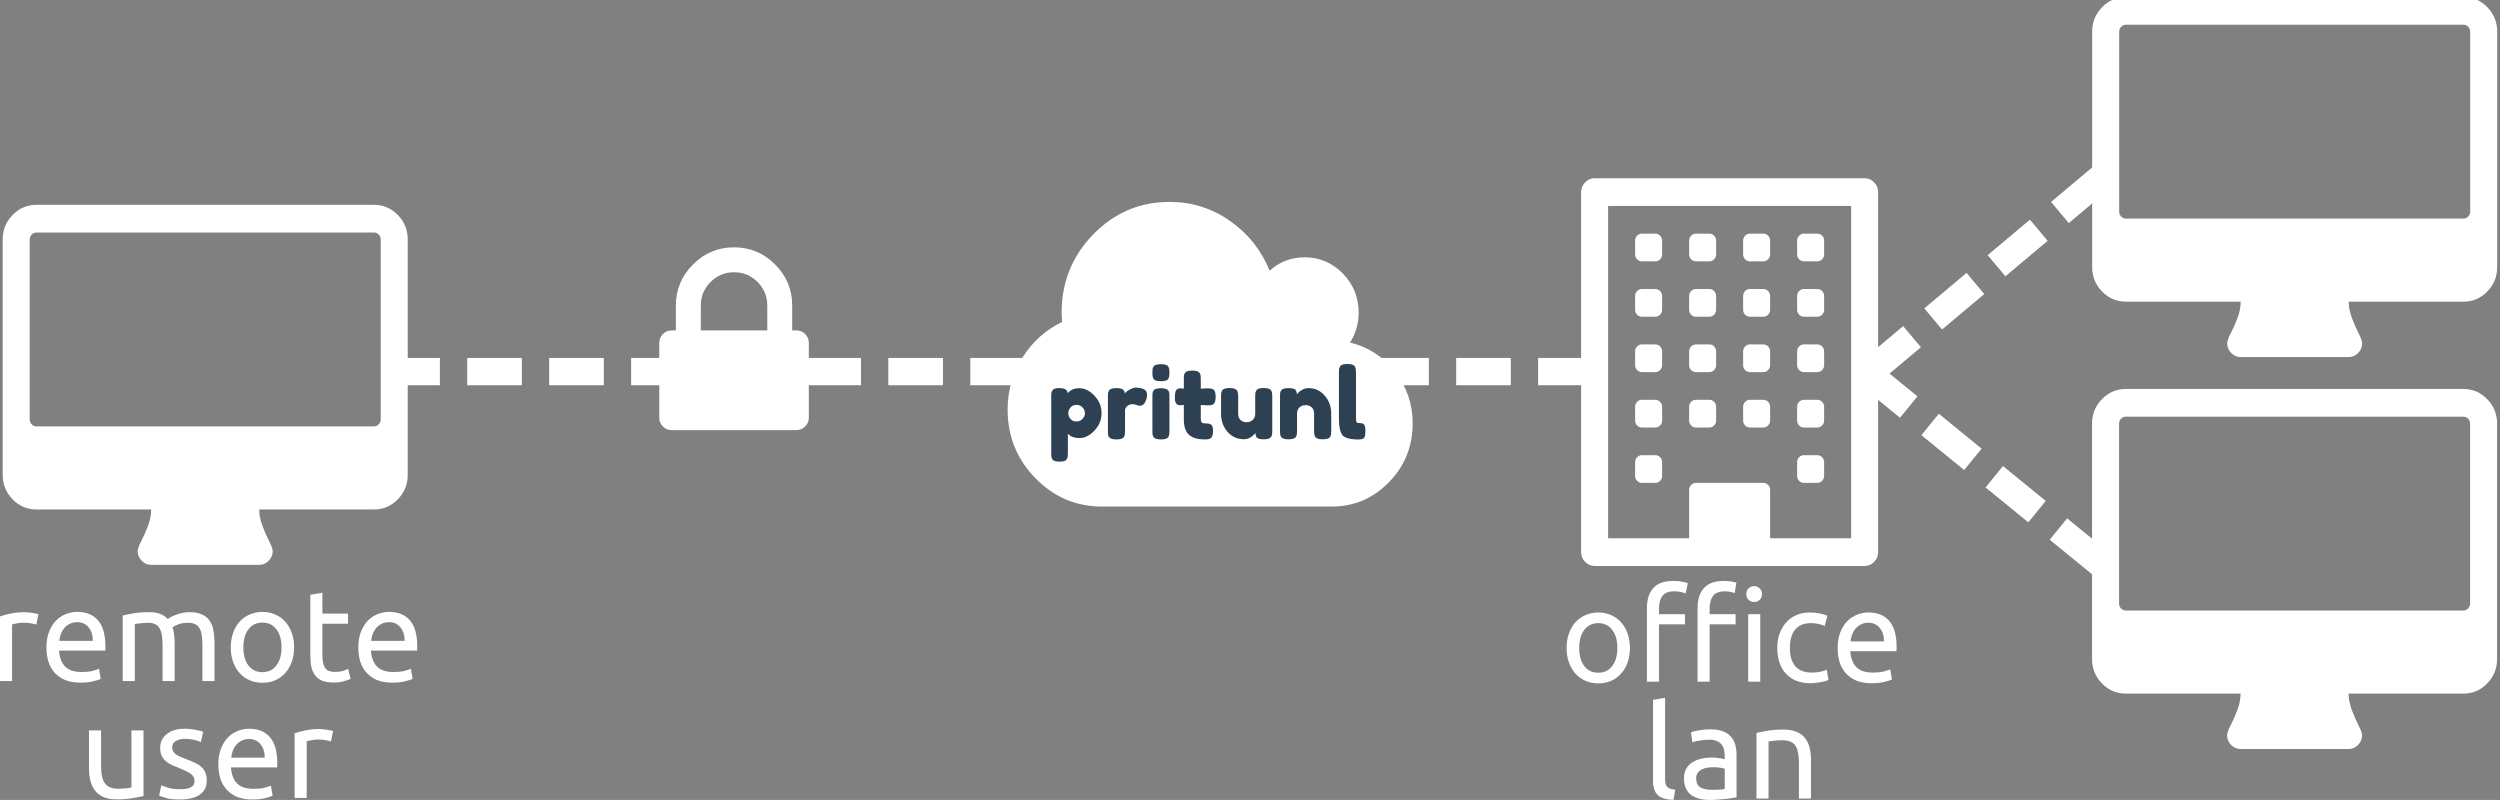 <?xml version="1.0" encoding="UTF-8" standalone="no"?>
<!-- Created with Inkscape (http://www.inkscape.org/) -->

<svg
   xmlns:dc="http://purl.org/dc/elements/1.1/"
   xmlns:cc="http://creativecommons.org/ns#"
   xmlns:rdf="http://www.w3.org/1999/02/22-rdf-syntax-ns#"
   xmlns:svg="http://www.w3.org/2000/svg"
   xmlns="http://www.w3.org/2000/svg"
   xmlns:sodipodi="http://sodipodi.sourceforge.net/DTD/sodipodi-0.dtd"
   xmlns:inkscape="http://www.inkscape.org/namespaces/inkscape"
   width="462.183"
   height="147.888"
   id="svg5877"
   version="1.1"
   inkscape:version="0.48.4 r9939"
   sodipodi:docname="use_lan.svg">
  <rect width="100%" height="100%" fill="#808080" stroke="none"/>
  <defs
     id="defs5879" />
  <sodipodi:namedview
     id="base"
     pagecolor="#000000"
     bordercolor="#666666"
     borderopacity="1.0"
     inkscape:pageopacity="0.88235294"
     inkscape:pageshadow="2"
     inkscape:zoom="1.979899"
     inkscape:cx="217.11007"
     inkscape:cy="48.301898"
     inkscape:document-units="px"
     inkscape:current-layer="layer1"
     showgrid="false"
     inkscape:snap-center="true"
     inkscape:window-width="1914"
     inkscape:window-height="998"
     inkscape:window-x="0"
     inkscape:window-y="27"
     inkscape:window-maximized="1"
     fit-margin-top="0"
     fit-margin-left="0"
     fit-margin-right="0"
     fit-margin-bottom="0"
     showguides="true"
     inkscape:guide-bbox="true">
    <sodipodi:guide
       orientation="0,1"
       position="50.569,79.086"
       id="guide6700" />
    <sodipodi:guide
       orientation="0,1"
       position="278.358,114.442"
       id="guide6702" />
    <sodipodi:guide
       orientation="0,1"
       position="268.762,42.721"
       id="guide6704" />
  </sodipodi:namedview>
  <g
     inkscape:label="Layer 1"
     inkscape:groupmode="layer"
     id="layer1"
     transform="translate(5740.221,-2909.695)">
    <g
       id="g4540"
       transform="matrix(0.039,0,0,-0.04,-5447.916,3004.088)"
       style="fill:#ffffff;fill-opacity:1">
      <path
         id="path4542"
         d="m 384,224 v -64 q 0,-13 -9.5,-22.5 Q 365,128 352,128 h -64 q -13,0 -22.5,9.5 Q 256,147 256,160 v 64 q 0,13 9.5,22.5 9.5,9.5 22.5,9.5 h 64 q 13,0 22.5,-9.5 Q 384,237 384,224 z m 0,256 v -64 q 0,-13 -9.5,-22.5 Q 365,384 352,384 h -64 q -13,0 -22.5,9.5 Q 256,403 256,416 v 64 q 0,13 9.5,22.5 9.5,9.5 22.5,9.5 h 64 q 13,0 22.5,-9.5 Q 384,493 384,480 z m 256,0 v -64 q 0,-13 -9.5,-22.5 Q 621,384 608,384 h -64 q -13,0 -22.5,9.5 Q 512,403 512,416 v 64 q 0,13 9.5,22.5 9.5,9.5 22.5,9.5 h 64 q 13,0 22.5,-9.5 Q 640,493 640,480 z M 384,736 v -64 q 0,-13 -9.5,-22.5 Q 365,640 352,640 h -64 q -13,0 -22.5,9.5 Q 256,659 256,672 v 64 q 0,13 9.5,22.5 9.5,9.5 22.5,9.5 h 64 q 13,0 22.5,-9.5 Q 384,749 384,736 z m 768,-512 v -64 q 0,-13 -9.5,-22.5 Q 1133,128 1120,128 h -64 q -13,0 -22.5,9.5 -9.5,9.5 -9.5,22.5 v 64 q 0,13 9.5,22.5 9.5,9.5 22.5,9.5 h 64 q 13,0 22.5,-9.5 9.5,-9.5 9.5,-22.5 z M 896,480 v -64 q 0,-13 -9.5,-22.5 Q 877,384 864,384 h -64 q -13,0 -22.5,9.5 Q 768,403 768,416 v 64 q 0,13 9.5,22.5 9.5,9.5 22.5,9.5 h 64 q 13,0 22.5,-9.5 Q 896,493 896,480 z M 640,736 v -64 q 0,-13 -9.5,-22.5 Q 621,640 608,640 h -64 q -13,0 -22.5,9.5 Q 512,659 512,672 v 64 q 0,13 9.5,22.5 9.5,9.5 22.5,9.5 h 64 q 13,0 22.5,-9.5 Q 640,749 640,736 z M 384,992 v -64 q 0,-13 -9.5,-22.5 Q 365,896 352,896 h -64 q -13,0 -22.5,9.5 Q 256,915 256,928 v 64 q 0,13 9.5,22.5 9.5,9.5 22.5,9.5 h 64 q 13,0 22.5,-9.5 9.5,-9.5 9.5,-22.5 z m 768,-512 v -64 q 0,-13 -9.5,-22.5 Q 1133,384 1120,384 h -64 q -13,0 -22.5,9.5 -9.5,9.5 -9.5,22.5 v 64 q 0,13 9.5,22.5 9.5,9.5 22.5,9.5 h 64 q 13,0 22.5,-9.5 9.5,-9.5 9.5,-22.5 z M 896,736 v -64 q 0,-13 -9.5,-22.5 Q 877,640 864,640 h -64 q -13,0 -22.5,9.5 Q 768,659 768,672 v 64 q 0,13 9.5,22.5 9.5,9.5 22.5,9.5 h 64 q 13,0 22.5,-9.5 Q 896,749 896,736 z M 640,992 v -64 q 0,-13 -9.5,-22.5 Q 621,896 608,896 h -64 q -13,0 -22.5,9.5 Q 512,915 512,928 v 64 q 0,13 9.5,22.5 9.5,9.5 22.5,9.5 h 64 q 13,0 22.5,-9.5 9.5,-9.5 9.5,-22.5 z m -256,256 v -64 q 0,-13 -9.5,-22.5 Q 365,1152 352,1152 h -64 q -13,0 -22.5,9.5 -9.5,9.5 -9.5,22.5 v 64 q 0,13 9.5,22.5 9.5,9.5 22.5,9.5 h 64 q 13,0 22.5,-9.5 9.5,-9.5 9.5,-22.5 z m 768,-512 v -64 q 0,-13 -9.5,-22.5 Q 1133,640 1120,640 h -64 q -13,0 -22.5,9.5 -9.5,9.5 -9.5,22.5 v 64 q 0,13 9.5,22.5 9.5,9.5 22.5,9.5 h 64 q 13,0 22.5,-9.5 9.5,-9.5 9.5,-22.5 z M 896,992 v -64 q 0,-13 -9.5,-22.5 Q 877,896 864,896 h -64 q -13,0 -22.5,9.5 Q 768,915 768,928 v 64 q 0,13 9.5,22.5 9.5,9.5 22.5,9.5 h 64 q 13,0 22.5,-9.5 9.5,-9.5 9.5,-22.5 z m -256,256 v -64 q 0,-13 -9.5,-22.5 Q 621,1152 608,1152 h -64 q -13,0 -22.5,9.5 -9.5,9.5 -9.5,22.5 v 64 q 0,13 9.5,22.5 9.5,9.5 22.5,9.5 h 64 q 13,0 22.5,-9.5 9.5,-9.5 9.5,-22.5 z m 512,-256 v -64 q 0,-13 -9.5,-22.5 Q 1133,896 1120,896 h -64 q -13,0 -22.5,9.5 -9.5,9.5 -9.5,22.5 v 64 q 0,13 9.5,22.5 9.5,9.5 22.5,9.5 h 64 q 13,0 22.5,-9.5 9.5,-9.5 9.5,-22.5 z m -256,256 v -64 q 0,-13 -9.5,-22.5 Q 877,1152 864,1152 h -64 q -13,0 -22.5,9.5 -9.5,9.5 -9.5,22.5 v 64 q 0,13 9.5,22.5 9.5,9.5 22.5,9.5 h 64 q 13,0 22.5,-9.5 9.5,-9.5 9.5,-22.5 z m 256,0 v -64 q 0,-13 -9.5,-22.5 -9.5,-9.5 -22.5,-9.5 h -64 q -13,0 -22.5,9.5 -9.5,9.5 -9.5,22.5 v 64 q 0,13 9.5,22.5 9.5,9.5 22.5,9.5 h 64 q 13,0 22.5,-9.5 9.5,-9.5 9.5,-22.5 z M 896,-128 h 384 V 1408 H 128 V -128 H 512 V 96 q 0,13 9.5,22.5 9.5,9.5 22.5,9.5 h 320 q 13,0 22.5,-9.5 Q 896,109 896,96 v -224 z m 512,1600 V -192 q 0,-26 -19,-45 -19,-19 -45,-19 H 64 q -26,0 -45,19 -19,19 -19,45 v 1664 q 0,26 19,45 19,19 45,19 h 1280 q 26,0 45,-19 19,-19 19,-45 z"
         inkscape:connector-curvature="0"
         style="fill:#ffffff;fill-opacity:1" />
    </g>
    <path
       style="fill:none;stroke:#ffffff;stroke-width:5.05;stroke-linecap:butt;stroke-linejoin:miter;stroke-miterlimit:4;stroke-opacity:1;stroke-dasharray:10.101, 5.05;stroke-dashoffset:0"
       d="m -5591.145,2978.392 45.014,0"
       id="path5757"
       inkscape:connector-curvature="0" />
    <path
       style="fill:none;stroke:#ffffff;stroke-width:5.05;stroke-linecap:butt;stroke-linejoin:miter;stroke-miterlimit:4;stroke-opacity:1;stroke-dasharray:10.101, 5.05;stroke-dashoffset:0"
       d="m -5445.762,2978.392 -44.879,0"
       id="path5753"
       inkscape:connector-curvature="0" />
    <g
       id="g4633"
       transform="matrix(0.039,0,0,-0.04,-5553.939,3003.345)">
      <path
         id="path4635"
         d="M 1920,384 Q 1920,225 1807.5,112.5 1695,0 1536,0 H 448 Q 263,0 131.5,131.5 0,263 0,448 0,580 71,689.5 142,799 258,853 q -2,28 -2,43 0,212 150,362 150,150 362,150 158,0 286.5,-88 128.5,-88 187.5,-230 70,62 166,62 106,0 181,-75 75,-75 75,-181 0,-75 -41,-138 129,-30 213,-134.5 84,-104.5 84,-239.5 z"
         inkscape:connector-curvature="0"
         style="fill:#ffffff" />
    </g>
    <path
       style="fill:none;stroke:#ffffff;stroke-width:5.05;stroke-linecap:butt;stroke-linejoin:miter;stroke-miterlimit:4;stroke-opacity:1;stroke-dasharray:10.101, 5.05;stroke-dashoffset:0"
       d="m -5668.996,2978.392 58.792,0"
       id="path5755"
       inkscape:connector-curvature="0" />
    <g
       id="g4826"
       transform="matrix(0.039,0,0,-0.04,-5739.724,3009.003)"
       style="fill:#ffffff;fill-opacity:1">
      <path
         id="path4828"
         d="m 1792,544 v 832 q 0,13 -9.5,22.5 -9.5,9.5 -22.5,9.5 H 160 q -13,0 -22.5,-9.5 Q 128,1389 128,1376 V 544 q 0,-13 9.5,-22.5 Q 147,512 160,512 h 1600 q 13,0 22.5,9.5 9.5,9.5 9.5,22.5 z m 128,832 V 288 q 0,-66 -47,-113 -47,-47 -113,-47 h -544 q 0,-37 16,-77.5 16,-40.5 32,-71 16,-30.5 16,-43.5 0,-26 -19,-45 -19,-19 -45,-19 H 704 q -26,0 -45,19 -19,19 -19,45 0,14 16,44 16,30 32,70 16,40 16,78 H 160 Q 94,128 47,175 0,222 0,288 v 1088 q 0,66 47,113 47,47 113,47 h 1600 q 66,0 113,-47 47,-47 47,-113 z"
         inkscape:connector-curvature="0"
         style="fill:#ffffff;fill-opacity:1" />
    </g>
    <g
       id="g4826-2-3"
       transform="matrix(0.039,0,0,-0.04,-5353.435,2970.586)"
       style="fill:#ffffff;fill-opacity:1">
      <path
         id="path4828-3-1"
         d="m 1792,544 v 832 q 0,13 -9.5,22.5 -9.5,9.5 -22.5,9.5 H 160 q -13,0 -22.5,-9.5 Q 128,1389 128,1376 V 544 q 0,-13 9.5,-22.5 Q 147,512 160,512 h 1600 q 13,0 22.5,9.5 9.5,9.5 9.5,22.5 z m 128,832 V 288 q 0,-66 -47,-113 -47,-47 -113,-47 h -544 q 0,-37 16,-77.5 16,-40.5 32,-71 16,-30.5 16,-43.5 0,-26 -19,-45 -19,-19 -45,-19 H 704 q -26,0 -45,19 -19,19 -19,45 0,14 16,44 16,30 32,70 16,40 16,78 H 160 Q 94,128 47,175 0,222 0,288 v 1088 q 0,66 47,113 47,47 113,47 h 1600 q 66,0 113,-47 47,-47 47,-113 z"
         inkscape:connector-curvature="0"
         style="fill:#ffffff;fill-opacity:1" />
    </g>
    <g
       id="g4826-2-3-7"
       transform="matrix(0.039,0,0,-0.04,-5353.455,3043.044)"
       style="fill:#ffffff;fill-opacity:1">
      <path
         id="path4828-3-1-1"
         d="m 1792,544 v 832 q 0,13 -9.5,22.5 -9.5,9.5 -22.5,9.5 H 160 q -13,0 -22.5,-9.5 Q 128,1389 128,1376 V 544 q 0,-13 9.5,-22.5 Q 147,512 160,512 h 1600 q 13,0 22.5,9.5 9.5,9.5 9.5,22.5 z m 128,832 V 288 q 0,-66 -47,-113 -47,-47 -113,-47 h -544 q 0,-37 16,-77.5 16,-40.5 32,-71 16,-30.5 16,-43.5 0,-26 -19,-45 -19,-19 -45,-19 H 704 q -26,0 -45,19 -19,19 -19,45 0,14 16,44 16,30 32,70 16,40 16,78 H 160 Q 94,128 47,175 0,222 0,288 v 1088 q 0,66 47,113 47,47 113,47 h 1600 q 66,0 113,-47 47,-47 47,-113 z"
         inkscape:connector-curvature="0"
         style="fill:#ffffff;fill-opacity:1" />
    </g>
    <g
       style="font-size:40px;font-style:normal;font-weight:normal;line-height:90%;letter-spacing:0px;word-spacing:0px;fill:#ffffff;fill-opacity:1;stroke:none;font-family:Sans"
       id="text6492">
      <path
         d="m -5438.886,3029.479 c 0,0.992 -0.144,1.888 -0.432,2.688 -0.288,0.8 -0.696,1.488 -1.224,2.064 -0.512,0.576 -1.128,1.024 -1.848,1.344 -0.72,0.304 -1.504,0.456 -2.352,0.456 -0.848,0 -1.632,-0.152 -2.352,-0.456 -0.72,-0.32 -1.344,-0.768 -1.872,-1.344 -0.512,-0.576 -0.912,-1.264 -1.2,-2.064 -0.288,-0.8 -0.432,-1.696 -0.432,-2.688 0,-0.976 0.144,-1.864 0.432,-2.664 0.288,-0.816 0.688,-1.512 1.2,-2.088 0.528,-0.576 1.152,-1.016 1.872,-1.32 0.72,-0.32 1.504,-0.48 2.352,-0.48 0.848,0 1.632,0.16 2.352,0.48 0.72,0.304 1.336,0.744 1.848,1.32 0.528,0.576 0.936,1.272 1.224,2.088 0.288,0.8 0.432,1.688 0.432,2.664 m -2.328,0 c 0,-1.408 -0.32,-2.52 -0.96,-3.336 -0.624,-0.832 -1.48,-1.248 -2.568,-1.248 -1.088,0 -1.952,0.416 -2.592,1.248 -0.624,0.816 -0.936,1.928 -0.936,3.336 0,1.408 0.312,2.528 0.936,3.36 0.64,0.816 1.504,1.224 2.592,1.224 1.088,0 1.944,-0.408 2.568,-1.224 0.64,-0.832 0.96,-1.952 0.96,-3.36"
         style="font-size:24px;text-align:center;line-height:90%;text-anchor:middle;fill:#ffffff;font-family:Ubuntu;-inkscape-font-specification:Ubuntu"
         id="path3038" />
      <path
         d="m -5430.874,3017.095 c 0.656,0 1.216,0.048 1.68,0.144 0.48,0.096 0.816,0.184 1.008,0.264 l -0.408,1.92 c -0.192,-0.096 -0.464,-0.184 -0.816,-0.264 -0.352,-0.096 -0.784,-0.144 -1.296,-0.144 -1.04,0 -1.768,0.288 -2.184,0.864 -0.416,0.56 -0.624,1.32 -0.624,2.28 l 0,1.08 4.8,0 0,1.872 -4.8,0 0,10.608 -2.232,0 0,-13.608 c 0,-1.6 0.392,-2.832 1.176,-3.696 0.784,-0.88 2.016,-1.32 3.696,-1.32 m 9.36,0 c 0.56,0 1.04,0.04 1.44,0.12 0.4,0.064 0.688,0.128 0.864,0.192 l -0.312,1.92 c -0.176,-0.064 -0.416,-0.128 -0.72,-0.192 -0.304,-0.08 -0.672,-0.12 -1.104,-0.12 -1.04,0 -1.768,0.288 -2.184,0.864 -0.416,0.56 -0.624,1.32 -0.624,2.28 l 0,1.08 4.8,0 0,1.872 -4.8,0 0,10.608 -2.232,0 0,-13.608 c 0,-1.6 0.392,-2.832 1.176,-3.696 0.784,-0.88 2.016,-1.32 3.696,-1.32 m 6.72,18.624 -2.232,0 0,-12.48 2.232,0 0,12.48 m -1.128,-14.736 c -0.4,0 -0.744,-0.128 -1.032,-0.384 -0.272,-0.272 -0.408,-0.632 -0.408,-1.08 0,-0.448 0.136,-0.8 0.408,-1.056 0.288,-0.272 0.632,-0.408 1.032,-0.408 0.4,0 0.736,0.136 1.008,0.408 0.288,0.256 0.432,0.608 0.432,1.056 0,0.448 -0.144,0.808 -0.432,1.08 -0.272,0.256 -0.608,0.384 -1.008,0.384"
         style="font-size:24px;text-align:center;line-height:90%;text-anchor:middle;fill:#ffffff;font-family:Ubuntu;-inkscape-font-specification:Ubuntu"
         id="path3040" />
      <path
         d="m -5405.525,3036.007 c -1.008,0 -1.896,-0.16 -2.664,-0.48 -0.752,-0.32 -1.392,-0.768 -1.92,-1.344 -0.512,-0.576 -0.896,-1.256 -1.152,-2.04 -0.256,-0.8 -0.384,-1.68 -0.384,-2.64 0,-0.96 0.136,-1.84 0.408,-2.64 0.288,-0.8 0.688,-1.488 1.2,-2.064 0.512,-0.592 1.136,-1.048 1.872,-1.368 0.752,-0.336 1.584,-0.504 2.496,-0.504 0.56,0 1.12,0.048 1.68,0.144 0.56,0.096 1.096,0.248 1.608,0.456 l -0.504,1.896 c -0.336,-0.16 -0.728,-0.288 -1.176,-0.384 -0.432,-0.096 -0.896,-0.144 -1.392,-0.144 -1.248,0 -2.208,0.392 -2.88,1.176 -0.656,0.784 -0.984,1.928 -0.984,3.432 0,0.672 0.072,1.288 0.216,1.848 0.16,0.56 0.4,1.04 0.72,1.44 0.336,0.4 0.76,0.712 1.272,0.936 0.512,0.208 1.136,0.312 1.872,0.312 0.592,0 1.128,-0.056 1.608,-0.168 0.48,-0.112 0.856,-0.232 1.128,-0.36 l 0.312,1.872 c -0.128,0.08 -0.312,0.16 -0.552,0.24 -0.24,0.064 -0.512,0.12 -0.816,0.168 -0.304,0.064 -0.632,0.112 -0.984,0.144 -0.336,0.048 -0.664,0.072 -0.984,0.072"
         style="font-size:24px;text-align:center;line-height:90%;text-anchor:middle;fill:#ffffff;font-family:Ubuntu;-inkscape-font-specification:Ubuntu"
         id="path3042" />
      <path
         d="m -5400.489,3029.503 c 0,-1.104 0.16,-2.064 0.48,-2.88 0.32,-0.832 0.744,-1.52 1.272,-2.064 0.528,-0.544 1.136,-0.952 1.824,-1.224 0.688,-0.272 1.392,-0.408 2.112,-0.408 1.68,0 2.968,0.528 3.864,1.584 0.896,1.04 1.344,2.632 1.344,4.776 0,0.096 0,0.224 0,0.384 0,0.144 -0.01,0.28 -0.024,0.408 l -8.544,0 c 0.096,1.296 0.472,2.28 1.128,2.952 0.656,0.672 1.68,1.008 3.072,1.008 0.784,0 1.44,-0.064 1.968,-0.192 0.544,-0.144 0.952,-0.28 1.224,-0.408 l 0.312,1.872 c -0.272,0.144 -0.752,0.296 -1.44,0.456 -0.672,0.16 -1.44,0.24 -2.304,0.24 -1.088,0 -2.032,-0.16 -2.832,-0.48 -0.784,-0.336 -1.432,-0.792 -1.944,-1.368 -0.512,-0.576 -0.896,-1.256 -1.152,-2.04 -0.24,-0.8 -0.36,-1.672 -0.36,-2.616 m 8.568,-1.224 c 0.016,-1.008 -0.24,-1.832 -0.768,-2.472 -0.512,-0.656 -1.224,-0.984 -2.136,-0.984 -0.512,0 -0.968,0.104 -1.368,0.312 -0.384,0.192 -0.712,0.448 -0.984,0.768 -0.272,0.32 -0.488,0.688 -0.648,1.104 -0.144,0.416 -0.24,0.84 -0.288,1.272 l 6.192,0"
         style="font-size:24px;text-align:center;line-height:90%;text-anchor:middle;fill:#ffffff;font-family:Ubuntu;-inkscape-font-specification:Ubuntu"
         id="path3044" />
      <path
         d="m -5430.83,3057.559 c -1.376,-0.032 -2.352,-0.328 -2.928,-0.888 -0.576,-0.56 -0.864,-1.432 -0.864,-2.616 l 0,-14.976 2.232,-0.384 0,15 c 0,0.368 0.032,0.672 0.096,0.912 0.064,0.24 0.168,0.432 0.312,0.576 0.144,0.144 0.336,0.256 0.576,0.336 0.24,0.064 0.536,0.12 0.888,0.168 l -0.312,1.872"
         style="font-size:24px;text-align:center;line-height:90%;text-anchor:middle;fill:#ffffff;font-family:Ubuntu;-inkscape-font-specification:Ubuntu"
         id="path3046" />
      <path
         d="m -5423.788,3055.711 c 0.528,0 0.992,-0.01 1.392,-0.024 0.416,-0.032 0.76,-0.08 1.032,-0.144 l 0,-3.72 c -0.16,-0.08 -0.424,-0.144 -0.792,-0.192 -0.352,-0.064 -0.784,-0.096 -1.296,-0.096 -0.336,0 -0.696,0.024 -1.08,0.072 -0.368,0.048 -0.712,0.152 -1.032,0.312 -0.304,0.144 -0.56,0.352 -0.768,0.624 -0.208,0.256 -0.312,0.6 -0.312,1.032 0,0.8 0.256,1.36 0.768,1.68 0.512,0.304 1.208,0.456 2.088,0.456 m -0.192,-11.184 c 0.896,0 1.648,0.12 2.256,0.36 0.624,0.224 1.12,0.552 1.488,0.984 0.384,0.416 0.656,0.92 0.816,1.512 0.16,0.576 0.24,1.216 0.24,1.92 l 0,7.8 c -0.192,0.032 -0.464,0.08 -0.816,0.144 -0.336,0.048 -0.72,0.096 -1.152,0.144 -0.432,0.048 -0.904,0.088 -1.416,0.12 -0.496,0.048 -0.992,0.072 -1.488,0.072 -0.704,0 -1.352,-0.072 -1.944,-0.216 -0.592,-0.144 -1.104,-0.368 -1.536,-0.672 -0.432,-0.32 -0.768,-0.736 -1.008,-1.248 -0.24,-0.512 -0.36,-1.128 -0.36,-1.848 0,-0.688 0.136,-1.28 0.408,-1.776 0.288,-0.496 0.672,-0.896 1.152,-1.2 0.48,-0.304 1.04,-0.528 1.68,-0.672 0.64,-0.144 1.312,-0.216 2.016,-0.216 0.224,0 0.456,0.016 0.696,0.048 0.24,0.016 0.464,0.048 0.672,0.096 0.224,0.032 0.416,0.064 0.576,0.096 0.16,0.032 0.272,0.056 0.336,0.072 l 0,-0.624 c 0,-0.368 -0.04,-0.728 -0.12,-1.08 -0.08,-0.368 -0.224,-0.688 -0.432,-0.96 -0.208,-0.288 -0.496,-0.512 -0.864,-0.672 -0.352,-0.176 -0.816,-0.264 -1.392,-0.264 -0.736,0 -1.384,0.056 -1.944,0.168 -0.544,0.096 -0.952,0.2 -1.224,0.312 l -0.264,-1.848 c 0.288,-0.128 0.768,-0.248 1.44,-0.36 0.672,-0.128 1.4,-0.192 2.184,-0.192"
         style="font-size:24px;text-align:center;line-height:90%;text-anchor:middle;fill:#ffffff;font-family:Ubuntu;-inkscape-font-specification:Ubuntu"
         id="path3048" />
      <path
         d="m -5415.496,3045.199 c 0.512,-0.128 1.192,-0.264 2.04,-0.408 0.848,-0.144 1.824,-0.216 2.928,-0.216 0.992,0 1.816,0.144 2.472,0.432 0.656,0.272 1.176,0.664 1.56,1.176 0.4,0.496 0.68,1.096 0.84,1.8 0.16,0.704 0.24,1.48 0.24,2.328 l 0,7.008 -2.232,0 0,-6.528 c 0,-0.768 -0.056,-1.424 -0.168,-1.968 -0.096,-0.544 -0.264,-0.984 -0.504,-1.32 -0.24,-0.336 -0.56,-0.576 -0.96,-0.72 -0.4,-0.16 -0.896,-0.24 -1.488,-0.24 -0.24,0 -0.488,0.01 -0.744,0.024 -0.256,0.016 -0.504,0.04 -0.744,0.072 -0.224,0.016 -0.432,0.04 -0.624,0.072 -0.176,0.032 -0.304,0.056 -0.384,0.072 l 0,10.536 -2.232,0 0,-12.12"
         style="font-size:24px;text-align:center;line-height:90%;text-anchor:middle;fill:#ffffff;font-family:Ubuntu;-inkscape-font-specification:Ubuntu"
         id="path3050" />
    </g>
    <g
       transform="translate(-5722.314,2813.727)"
       style="font-size:20px;font-style:normal;font-weight:normal;line-height:125%;letter-spacing:0px;word-spacing:0px;fill:#2e4153;fill-opacity:1;stroke:none;font-family:Sans"
       id="flowRoot6520">
      <path
         d="m 176.439,179.779 0,-10.512 c 0,-0.276 0.006,-0.48 0.018,-0.612 0.024,-0.132 0.078,-0.282 0.162,-0.45 0.168,-0.324 0.57,-0.486 1.206,-0.486 0.636,1e-5 1.062,0.084 1.278,0.252 0.228,0.156 0.36,0.39 0.396,0.702 0.456,-0.624 1.17,-0.936 2.142,-0.936 0.984,10e-6 1.914,0.462 2.79,1.386 0.876,0.924 1.314,1.998 1.314,3.222 -1e-5,1.224 -0.438,2.298 -1.314,3.222 -0.864,0.924 -1.788,1.386 -2.772,1.386 -0.984,0 -1.698,-0.276 -2.142,-0.828 l 0,3.636 c 0,0.276 -0.012,0.48 -0.036,0.612 -0.012,0.132 -0.066,0.282 -0.162,0.45 -0.084,0.18 -0.234,0.306 -0.45,0.378 -0.216,0.072 -0.51,0.108 -0.882,0.108 -0.372,0 -0.672,-0.036 -0.9,-0.108 -0.216,-0.072 -0.372,-0.192 -0.468,-0.36 -0.084,-0.168 -0.138,-0.318 -0.162,-0.45 -0.012,-0.132 -0.018,-0.336 -0.018,-0.612 m 3.564,-8.478 c -0.276,0.324 -0.414,0.678 -0.414,1.062 0,0.384 0.138,0.738 0.414,1.062 0.288,0.312 0.648,0.468 1.08,0.468 0.444,0 0.816,-0.156 1.116,-0.468 0.312,-0.312 0.468,-0.666 0.468,-1.062 -1e-5,-0.396 -0.144,-0.75 -0.432,-1.062 -0.288,-0.324 -0.666,-0.486 -1.134,-0.486 -0.456,10e-6 -0.822,0.162 -1.098,0.486"
         style="font-size:18px;font-variant:normal;font-stretch:normal;fill:#2e4153;font-family:Fredoka One;-inkscape-font-specification:Fredoka One;fill-opacity:1"
         id="path6529"
         inkscape:connector-curvature="0" />
      <path
         d="m 193.359,167.827 c 0.228,0.072 0.414,0.198 0.558,0.378 0.156,0.168 0.234,0.444 0.234,0.828 -1e-5,0.384 -0.114,0.804 -0.342,1.26 -0.228,0.456 -0.558,0.684 -0.99,0.684 -0.216,1e-5 -0.426,-0.048 -0.63,-0.144 -0.192,-0.096 -0.45,-0.144 -0.774,-0.144 -0.324,1e-5 -0.63,0.114 -0.918,0.342 -0.276,0.228 -0.414,0.504 -0.414,0.828 l 0,3.78 c 0,0.276 -0.012,0.486 -0.036,0.63 -0.012,0.132 -0.066,0.288 -0.162,0.468 -0.18,0.312 -0.648,0.468 -1.404,0.468 -0.576,0 -0.99,-0.102 -1.242,-0.306 -0.192,-0.168 -0.3,-0.426 -0.324,-0.774 0,-0.12 0,-0.294 0,-0.522 l 0,-6.318 c 0,-0.276 0.006,-0.48 0.018,-0.612 0.024,-0.144 0.078,-0.3 0.162,-0.468 0.168,-0.324 0.636,-0.486 1.404,-0.486 0.72,1e-5 1.17,0.138 1.35,0.414 0.132,0.192 0.198,0.39 0.198,0.594 0.06,-0.084 0.144,-0.186 0.252,-0.306 0.12,-0.12 0.366,-0.282 0.738,-0.486 0.372,-0.204 0.696,-0.306 0.972,-0.306 0.288,1e-5 0.528,0.018 0.72,0.054 0.192,0.024 0.402,0.072 0.63,0.144"
         style="font-size:18px;font-variant:normal;font-stretch:normal;fill:#2e4153;font-family:Fredoka One;-inkscape-font-specification:Fredoka One;fill-opacity:1"
         id="path6531"
         inkscape:connector-curvature="0" />
      <path
         d="m 195.142,169.303 c 0,-0.276 0.006,-0.48 0.018,-0.612 0.024,-0.144 0.078,-0.306 0.162,-0.486 0.168,-0.312 0.636,-0.468 1.404,-0.468 0.576,10e-6 0.984,0.102 1.224,0.306 0.204,0.168 0.312,0.426 0.324,0.774 0.012,0.12 0.018,0.294 0.018,0.522 l 0,6.3 c 0,0.276 -0.012,0.486 -0.036,0.63 -0.012,0.132 -0.066,0.288 -0.162,0.468 -0.156,0.312 -0.618,0.468 -1.386,0.468 -0.756,0 -1.218,-0.162 -1.386,-0.486 -0.084,-0.18 -0.138,-0.336 -0.162,-0.468 -0.012,-0.132 -0.018,-0.342 -0.018,-0.63 l 0,-6.318 m 2.952,-3.33 c -0.084,0.168 -0.24,0.288 -0.468,0.36 -0.228,0.072 -0.534,0.108 -0.918,0.108 -0.372,1e-5 -0.672,-0.036 -0.9,-0.108 -0.228,-0.072 -0.39,-0.198 -0.486,-0.378 -0.084,-0.18 -0.138,-0.336 -0.162,-0.468 -0.012,-0.144 -0.018,-0.354 -0.018,-0.63 0,-0.276 0.006,-0.48 0.018,-0.612 0.024,-0.144 0.078,-0.3 0.162,-0.468 0.168,-0.324 0.636,-0.486 1.404,-0.486 0.756,10e-6 1.212,0.162 1.368,0.486 0.096,0.18 0.15,0.342 0.162,0.486 0.024,0.132 0.036,0.336 0.036,0.612 0,0.276 -0.012,0.486 -0.036,0.63 -0.012,0.132 -0.066,0.288 -0.162,0.468"
         style="font-size:18px;font-variant:normal;font-stretch:normal;fill:#2e4153;font-family:Fredoka One;-inkscape-font-specification:Fredoka One;fill-opacity:1"
         id="path6533"
         inkscape:connector-curvature="0" />
      <path
         d="m 205.255,170.905 -1.17,-0.072 0,2.484 c 0,0.324 0.048,0.558 0.144,0.702 0.108,0.144 0.3,0.216 0.576,0.216 0.288,0 0.504,0.012 0.648,0.036 0.156,0.012 0.318,0.066 0.486,0.162 0.276,0.156 0.414,0.558 0.414,1.206 0,0.756 -0.168,1.218 -0.504,1.386 -0.18,0.084 -0.342,0.138 -0.486,0.162 -0.132,0.012 -0.33,0.018 -0.594,0.018 -1.248,0 -2.196,-0.282 -2.844,-0.846 -0.648,-0.564 -0.972,-1.518 -0.972,-2.862 l 0,-2.664 c -0.228,0.036 -0.474,0.054 -0.738,0.054 -0.264,1e-5 -0.486,-0.102 -0.666,-0.306 -0.168,-0.204 -0.252,-0.552 -0.252,-1.044 0,-0.492 0.03,-0.846 0.09,-1.062 0.06,-0.228 0.144,-0.39 0.252,-0.486 0.192,-0.156 0.432,-0.234 0.72,-0.234 l 0.594,0.072 0,-1.854 c 0,-0.276 0.006,-0.48 0.018,-0.612 0.024,-0.132 0.084,-0.276 0.18,-0.432 0.156,-0.3 0.618,-0.45 1.386,-0.45 0.816,1e-5 1.302,0.222 1.458,0.666 0.06,0.192 0.09,0.498 0.09,0.918 l 0,1.764 c 0.528,-0.048 0.924,-0.072 1.188,-0.072 0.276,10e-6 0.48,0.012 0.612,0.036 0.144,0.012 0.306,0.066 0.486,0.162 0.312,0.156 0.468,0.618 0.468,1.386 0,0.756 -0.162,1.218 -0.486,1.386 -0.18,0.084 -0.342,0.138 -0.486,0.162 -0.132,0.012 -0.336,0.018 -0.612,0.018"
         style="font-size:18px;font-variant:normal;font-stretch:normal;fill:#2e4153;font-family:Fredoka One;-inkscape-font-specification:Fredoka One;fill-opacity:1"
         id="path6535"
         inkscape:connector-curvature="0" />
      <path
         d="m 212.045,177.169 c -1.212,0 -2.22,-0.456 -3.024,-1.368 -0.792,-0.924 -1.188,-2.046 -1.188,-3.366 l 0,-3.15 c 0,-0.288 0.006,-0.498 0.018,-0.63 0.024,-0.132 0.078,-0.288 0.162,-0.468 0.168,-0.324 0.636,-0.486 1.404,-0.486 0.84,1e-5 1.332,0.228 1.476,0.684 0.072,0.192 0.108,0.498 0.108,0.918 l 0,3.15 c 0,0.492 0.138,0.876 0.414,1.152 0.288,0.276 0.666,0.414 1.134,0.414 0.48,0 0.864,-0.144 1.152,-0.432 0.3,-0.288 0.45,-0.666 0.45,-1.134 l 0,-3.186 c -1e-5,-0.276 0.006,-0.48 0.018,-0.612 0.024,-0.144 0.084,-0.306 0.18,-0.486 0.156,-0.312 0.618,-0.468 1.386,-0.468 0.756,1e-5 1.218,0.162 1.386,0.486 0.084,0.18 0.132,0.342 0.144,0.486 0.024,0.132 0.036,0.336 0.036,0.612 l 0,6.372 c -1e-5,0.264 -0.012,0.468 -0.036,0.612 -0.012,0.132 -0.066,0.282 -0.162,0.45 -0.18,0.312 -0.642,0.468 -1.386,0.468 -0.732,0 -1.182,-0.144 -1.35,-0.432 -0.12,-0.204 -0.18,-0.45 -0.18,-0.738 -0.048,0.084 -0.156,0.204 -0.324,0.36 -0.168,0.156 -0.33,0.288 -0.486,0.396 -0.408,0.264 -0.852,0.396 -1.332,0.396"
         style="font-size:18px;font-variant:normal;font-stretch:normal;fill:#2e4153;font-family:Fredoka One;-inkscape-font-specification:Fredoka One;fill-opacity:1"
         id="path6537"
         inkscape:connector-curvature="0" />
      <path
         d="m 224.006,167.719 c 1.2,1e-5 2.196,0.462 2.988,1.386 0.804,0.912 1.206,2.028 1.206,3.348 l 0,3.168 c -1e-5,0.276 -0.012,0.486 -0.036,0.63 -0.012,0.132 -0.06,0.282 -0.144,0.45 -0.168,0.324 -0.636,0.486 -1.404,0.486 -0.852,0 -1.344,-0.222 -1.476,-0.666 -0.072,-0.204 -0.108,-0.51 -0.108,-0.918 l 0,-3.168 c -1e-5,-0.492 -0.144,-0.876 -0.432,-1.152 -0.276,-0.276 -0.654,-0.414 -1.134,-0.414 -0.468,1e-5 -0.852,0.144 -1.152,0.432 -0.288,0.288 -0.432,0.666 -0.432,1.134 l 0,3.186 c -1e-5,0.276 -0.012,0.486 -0.036,0.63 -0.012,0.132 -0.066,0.282 -0.162,0.45 -0.156,0.324 -0.618,0.486 -1.386,0.486 -0.756,0 -1.218,-0.162 -1.386,-0.486 -0.084,-0.18 -0.138,-0.336 -0.162,-0.468 -0.012,-0.144 -0.018,-0.354 -0.018,-0.63 l 0,-6.372 c 0,-0.264 0.006,-0.462 0.018,-0.594 0.024,-0.144 0.084,-0.3 0.18,-0.468 0.168,-0.3 0.63,-0.45 1.386,-0.45 0.732,1e-5 1.182,0.138 1.35,0.414 0.12,0.204 0.18,0.45 0.18,0.738 0.048,-0.084 0.156,-0.204 0.324,-0.36 0.168,-0.156 0.33,-0.282 0.486,-0.378 0.408,-0.276 0.858,-0.414 1.35,-0.414"
         style="font-size:18px;font-variant:normal;font-stretch:normal;fill:#2e4153;font-family:Fredoka One;-inkscape-font-specification:Fredoka One;fill-opacity:1"
         id="path6539"
         inkscape:connector-curvature="0" />
      <path
         d="m 229.63,164.839 c 0,-0.276 0.006,-0.48 0.018,-0.612 0.024,-0.144 0.078,-0.306 0.162,-0.486 0.168,-0.324 0.636,-0.486 1.404,-0.486 0.732,10e-6 1.188,0.162 1.368,0.486 0.096,0.18 0.15,0.342 0.162,0.486 0.024,0.144 0.036,0.354 0.036,0.63 l 0,8.334 c -1e-5,0.432 0.036,0.708 0.108,0.828 0.072,0.108 0.228,0.162 0.468,0.162 0.252,0 0.42,0.012 0.504,0.036 0.084,0.012 0.186,0.06 0.306,0.144 0.24,0.156 0.36,0.582 0.36,1.278 -1e-5,0.756 -0.12,1.218 -0.36,1.386 -0.312,0.216 -1.056,0.252 -2.232,0.108 -0.924,-0.12 -1.524,-0.426 -1.8,-0.918 -0.336,-0.588 -0.504,-1.524 -0.504,-2.808 l 0,-8.568"
         style="font-size:18px;font-variant:normal;font-stretch:normal;fill:#2e4153;font-family:Fredoka One;-inkscape-font-specification:Fredoka One;fill-opacity:1"
         id="path6541"
         inkscape:connector-curvature="0" />
    </g>
    <g
       style="font-size:40px;font-style:normal;font-weight:normal;line-height:90%;letter-spacing:0px;word-spacing:0px;fill:#ffffff;fill-opacity:1;stroke:none;font-family:Sans"
       id="text6543">
      <path
         d="m -5735.613,3022.867 c 0.192,0 0.408,0.016 0.648,0.048 0.256,0.016 0.504,0.048 0.744,0.096 0.24,0.032 0.456,0.072 0.648,0.12 0.208,0.032 0.36,0.064 0.456,0.096 l -0.384,1.944 c -0.176,-0.064 -0.472,-0.136 -0.888,-0.216 -0.4,-0.096 -0.92,-0.144 -1.56,-0.144 -0.416,0 -0.832,0.048 -1.248,0.144 -0.4,0.08 -0.664,0.136 -0.792,0.168 l 0,10.488 -2.232,0 0,-11.952 c 0.528,-0.192 1.184,-0.368 1.968,-0.528 0.784,-0.176 1.664,-0.264 2.64,-0.264"
         style="font-size:24px;font-variant:normal;font-stretch:normal;text-align:center;line-height:90%;text-anchor:middle;fill:#ffffff;font-family:Ubuntu;-inkscape-font-specification:Ubuntu"
         id="path3017" />
      <path
         d="m -5731.636,3029.395 c 0,-1.104 0.16,-2.064 0.48,-2.88 0.32,-0.832 0.744,-1.52 1.272,-2.064 0.528,-0.544 1.136,-0.952 1.824,-1.224 0.688,-0.272 1.392,-0.408 2.112,-0.408 1.68,0 2.968,0.528 3.864,1.584 0.896,1.04 1.344,2.632 1.344,4.776 0,0.096 0,0.224 0,0.384 0,0.144 -0.01,0.28 -0.024,0.408 l -8.544,0 c 0.096,1.296 0.472,2.28 1.128,2.952 0.656,0.672 1.68,1.008 3.072,1.008 0.784,0 1.44,-0.064 1.968,-0.192 0.544,-0.144 0.952,-0.28 1.224,-0.408 l 0.312,1.872 c -0.272,0.144 -0.752,0.296 -1.44,0.456 -0.672,0.16 -1.44,0.24 -2.304,0.24 -1.088,0 -2.032,-0.16 -2.832,-0.48 -0.784,-0.336 -1.432,-0.792 -1.944,-1.368 -0.512,-0.576 -0.896,-1.256 -1.152,-2.04 -0.24,-0.8 -0.36,-1.672 -0.36,-2.616 m 8.568,-1.224 c 0.016,-1.008 -0.24,-1.832 -0.768,-2.472 -0.512,-0.656 -1.224,-0.984 -2.136,-0.984 -0.512,0 -0.968,0.104 -1.368,0.312 -0.384,0.192 -0.712,0.448 -0.984,0.768 -0.272,0.32 -0.488,0.688 -0.648,1.104 -0.144,0.416 -0.24,0.84 -0.288,1.272 l 6.192,0"
         style="font-size:24px;font-variant:normal;font-stretch:normal;text-align:center;line-height:90%;text-anchor:middle;fill:#ffffff;font-family:Ubuntu;-inkscape-font-specification:Ubuntu"
         id="path3019" />
      <path
         d="m -5717.534,3023.491 c 0.512,-0.128 1.184,-0.264 2.016,-0.408 0.848,-0.144 1.824,-0.216 2.928,-0.216 0.8,0 1.472,0.112 2.016,0.336 0.544,0.208 1,0.52 1.368,0.936 0.112,-0.08 0.288,-0.192 0.528,-0.336 0.24,-0.144 0.536,-0.28 0.888,-0.408 0.352,-0.144 0.744,-0.264 1.176,-0.36 0.432,-0.112 0.896,-0.168 1.392,-0.168 0.96,0 1.744,0.144 2.352,0.432 0.608,0.272 1.08,0.664 1.416,1.176 0.352,0.512 0.584,1.12 0.696,1.824 0.128,0.704 0.192,1.472 0.192,2.304 l 0,7.008 -2.232,0 0,-6.528 c 0,-0.736 -0.04,-1.368 -0.12,-1.896 -0.064,-0.528 -0.2,-0.968 -0.408,-1.32 -0.192,-0.352 -0.464,-0.608 -0.816,-0.768 -0.336,-0.176 -0.776,-0.264 -1.32,-0.264 -0.752,0 -1.376,0.104 -1.872,0.312 -0.48,0.192 -0.808,0.368 -0.984,0.528 0.128,0.416 0.224,0.872 0.288,1.368 0.064,0.496 0.096,1.016 0.096,1.56 l 0,7.008 -2.232,0 0,-6.528 c 0,-0.736 -0.04,-1.368 -0.12,-1.896 -0.08,-0.528 -0.224,-0.968 -0.432,-1.32 -0.192,-0.352 -0.464,-0.608 -0.816,-0.768 -0.336,-0.176 -0.768,-0.264 -1.296,-0.264 -0.224,0 -0.464,0.01 -0.72,0.024 -0.256,0.016 -0.504,0.04 -0.744,0.072 -0.224,0.016 -0.432,0.04 -0.624,0.072 -0.192,0.032 -0.32,0.056 -0.384,0.072 l 0,10.536 -2.232,0 0,-12.12"
         style="font-size:24px;font-variant:normal;font-stretch:normal;text-align:center;line-height:90%;text-anchor:middle;fill:#ffffff;font-family:Ubuntu;-inkscape-font-specification:Ubuntu"
         id="path3021" />
      <path
         d="m -5685.846,3029.371 c -1e-4,0.992 -0.144,1.888 -0.432,2.688 -0.288,0.8 -0.696,1.488 -1.224,2.064 -0.512,0.576 -1.128,1.024 -1.848,1.344 -0.72,0.304 -1.504,0.456 -2.352,0.456 -0.848,0 -1.632,-0.152 -2.352,-0.456 -0.72,-0.32 -1.344,-0.768 -1.872,-1.344 -0.512,-0.576 -0.912,-1.264 -1.2,-2.064 -0.288,-0.8 -0.432,-1.696 -0.432,-2.688 0,-0.976 0.144,-1.864 0.432,-2.664 0.288,-0.816 0.688,-1.512 1.2,-2.088 0.528,-0.576 1.152,-1.016 1.872,-1.32 0.72,-0.32 1.504,-0.48 2.352,-0.48 0.848,0 1.632,0.16 2.352,0.48 0.72,0.304 1.336,0.744 1.848,1.32 0.528,0.576 0.936,1.272 1.224,2.088 0.288,0.8 0.432,1.688 0.432,2.664 m -2.328,0 c 0,-1.408 -0.32,-2.52 -0.96,-3.336 -0.624,-0.832 -1.48,-1.248 -2.568,-1.248 -1.088,0 -1.952,0.416 -2.592,1.248 -0.624,0.816 -0.936,1.928 -0.936,3.336 0,1.408 0.312,2.528 0.936,3.36 0.64,0.816 1.504,1.224 2.592,1.224 1.088,0 1.944,-0.408 2.568,-1.224 0.64,-0.832 0.96,-1.952 0.96,-3.36"
         style="font-size:24px;font-variant:normal;font-stretch:normal;text-align:center;line-height:90%;text-anchor:middle;fill:#ffffff;font-family:Ubuntu;-inkscape-font-specification:Ubuntu"
         id="path3023" />
      <path
         d="m -5680.618,3023.131 4.728,0 0,1.872 -4.728,0 0,5.76 c 0,0.624 0.048,1.144 0.144,1.56 0.096,0.4 0.24,0.72 0.432,0.96 0.192,0.224 0.432,0.384 0.72,0.48 0.288,0.096 0.624,0.144 1.008,0.144 0.672,0 1.208,-0.072 1.608,-0.216 0.416,-0.16 0.704,-0.272 0.864,-0.336 l 0.432,1.848 c -0.224,0.112 -0.616,0.248 -1.176,0.408 -0.56,0.176 -1.2,0.264 -1.92,0.264 -0.848,0 -1.552,-0.104 -2.112,-0.312 -0.544,-0.224 -0.984,-0.552 -1.32,-0.984 -0.336,-0.432 -0.576,-0.96 -0.72,-1.584 -0.128,-0.64 -0.192,-1.376 -0.192,-2.208 l 0,-11.136 2.232,-0.384 0,3.864"
         style="font-size:24px;font-variant:normal;font-stretch:normal;text-align:center;line-height:90%;text-anchor:middle;fill:#ffffff;font-family:Ubuntu;-inkscape-font-specification:Ubuntu"
         id="path3025" />
      <path
         d="m -5673.98,3029.395 c 0,-1.104 0.16,-2.064 0.48,-2.88 0.32,-0.832 0.744,-1.52 1.272,-2.064 0.528,-0.544 1.136,-0.952 1.824,-1.224 0.688,-0.272 1.392,-0.408 2.112,-0.408 1.68,0 2.968,0.528 3.864,1.584 0.896,1.04 1.344,2.632 1.344,4.776 0,0.096 0,0.224 0,0.384 0,0.144 -0.01,0.28 -0.024,0.408 l -8.544,0 c 0.096,1.296 0.472,2.28 1.128,2.952 0.656,0.672 1.68,1.008 3.072,1.008 0.784,0 1.44,-0.064 1.968,-0.192 0.544,-0.144 0.952,-0.28 1.224,-0.408 l 0.312,1.872 c -0.272,0.144 -0.752,0.296 -1.44,0.456 -0.672,0.16 -1.44,0.24 -2.304,0.24 -1.088,0 -2.032,-0.16 -2.832,-0.48 -0.784,-0.336 -1.432,-0.792 -1.944,-1.368 -0.512,-0.576 -0.896,-1.256 -1.152,-2.04 -0.24,-0.8 -0.36,-1.672 -0.36,-2.616 m 8.568,-1.224 c 0.016,-1.008 -0.24,-1.832 -0.768,-2.472 -0.512,-0.656 -1.224,-0.984 -2.136,-0.984 -0.512,0 -0.968,0.104 -1.368,0.312 -0.384,0.192 -0.712,0.448 -0.984,0.768 -0.272,0.32 -0.488,0.688 -0.648,1.104 -0.144,0.416 -0.24,0.84 -0.288,1.272 l 6.192,0"
         style="font-size:24px;font-variant:normal;font-stretch:normal;text-align:center;line-height:90%;text-anchor:middle;fill:#ffffff;font-family:Ubuntu;-inkscape-font-specification:Ubuntu"
         id="path3027" />
      <path
         d="m -5713.691,3056.851 c -0.512,0.128 -1.192,0.264 -2.04,0.408 -0.832,0.144 -1.8,0.216 -2.904,0.216 -0.96,0 -1.768,-0.136 -2.424,-0.408 -0.656,-0.288 -1.184,-0.688 -1.584,-1.2 -0.4,-0.512 -0.688,-1.112 -0.864,-1.8 -0.176,-0.704 -0.264,-1.48 -0.264,-2.328 l 0,-7.008 2.232,0 0,6.528 c 0,1.52 0.24,2.608 0.72,3.264 0.48,0.656 1.288,0.984 2.424,0.984 0.24,0 0.488,-0.01 0.744,-0.024 0.256,-0.016 0.496,-0.032 0.72,-0.048 0.224,-0.032 0.424,-0.056 0.6,-0.072 0.192,-0.032 0.328,-0.064 0.408,-0.096 l 0,-10.536 2.232,0 0,12.12"
         style="font-size:24px;font-variant:normal;font-stretch:normal;text-align:center;line-height:90%;text-anchor:middle;fill:#ffffff;font-family:Ubuntu;-inkscape-font-specification:Ubuntu"
         id="path3029" />
      <path
         d="m -5706.942,3055.603 c 0.912,0 1.584,-0.12 2.016,-0.36 0.448,-0.24 0.672,-0.624 0.672,-1.152 0,-0.544 -0.216,-0.976 -0.648,-1.296 -0.432,-0.32 -1.144,-0.68 -2.136,-1.08 -0.48,-0.192 -0.944,-0.384 -1.392,-0.576 -0.432,-0.208 -0.808,-0.448 -1.128,-0.72 -0.32,-0.272 -0.576,-0.6 -0.768,-0.984 -0.192,-0.384 -0.288,-0.856 -0.288,-1.416 0,-1.104 0.408,-1.976 1.224,-2.616 0.816,-0.656 1.928,-0.984 3.336,-0.984 0.352,0 0.704,0.024 1.056,0.072 0.352,0.032 0.68,0.08 0.984,0.144 0.304,0.048 0.568,0.104 0.792,0.168 0.24,0.064 0.424,0.12 0.552,0.168 l -0.408,1.92 c -0.24,-0.128 -0.616,-0.256 -1.128,-0.384 -0.512,-0.144 -1.128,-0.216 -1.848,-0.216 -0.624,0 -1.168,0.128 -1.632,0.384 -0.464,0.24 -0.696,0.624 -0.696,1.152 0,0.272 0.048,0.512 0.144,0.72 0.112,0.208 0.272,0.4 0.48,0.576 0.224,0.16 0.496,0.312 0.816,0.456 0.32,0.144 0.704,0.296 1.152,0.456 0.592,0.224 1.12,0.448 1.584,0.672 0.464,0.208 0.856,0.456 1.176,0.744 0.336,0.288 0.592,0.64 0.768,1.056 0.176,0.4 0.264,0.896 0.264,1.488 0,1.152 -0.432,2.024 -1.296,2.616 -0.848,0.592 -2.064,0.888 -3.648,0.888 -1.104,0 -1.968,-0.096 -2.592,-0.288 -0.624,-0.176 -1.048,-0.312 -1.272,-0.408 l 0.408,-1.92 c 0.256,0.096 0.664,0.24 1.224,0.432 0.56,0.192 1.304,0.288 2.232,0.288"
         style="font-size:24px;font-variant:normal;font-stretch:normal;text-align:center;line-height:90%;text-anchor:middle;fill:#ffffff;font-family:Ubuntu;-inkscape-font-specification:Ubuntu"
         id="path3031" />
      <path
         d="m -5699.855,3050.995 c 0,-1.104 0.16,-2.064 0.48,-2.88 0.32,-0.832 0.744,-1.52 1.272,-2.064 0.528,-0.544 1.136,-0.952 1.824,-1.224 0.688,-0.272 1.392,-0.408 2.112,-0.408 1.68,0 2.968,0.528 3.864,1.584 0.896,1.04 1.344,2.632 1.344,4.776 0,0.096 0,0.224 0,0.384 0,0.144 -0.01,0.28 -0.024,0.408 l -8.544,0 c 0.096,1.296 0.472,2.28 1.128,2.952 0.656,0.672 1.68,1.008 3.072,1.008 0.784,0 1.44,-0.064 1.968,-0.192 0.544,-0.144 0.952,-0.28 1.224,-0.408 l 0.312,1.872 c -0.272,0.144 -0.752,0.296 -1.44,0.456 -0.672,0.16 -1.44,0.24 -2.304,0.24 -1.088,0 -2.032,-0.16 -2.832,-0.48 -0.784,-0.336 -1.432,-0.792 -1.944,-1.368 -0.512,-0.576 -0.896,-1.256 -1.152,-2.04 -0.24,-0.8 -0.36,-1.672 -0.36,-2.616 m 8.568,-1.224 c 0.016,-1.008 -0.24,-1.832 -0.768,-2.472 -0.512,-0.656 -1.224,-0.984 -2.136,-0.984 -0.512,0 -0.968,0.104 -1.368,0.312 -0.384,0.192 -0.712,0.448 -0.984,0.768 -0.272,0.32 -0.488,0.688 -0.648,1.104 -0.144,0.416 -0.24,0.84 -0.288,1.272 l 6.192,0"
         style="font-size:24px;font-variant:normal;font-stretch:normal;text-align:center;line-height:90%;text-anchor:middle;fill:#ffffff;font-family:Ubuntu;-inkscape-font-specification:Ubuntu"
         id="path3033" />
      <path
         d="m -5681.144,3044.467 c 0.192,0 0.408,0.016 0.648,0.048 0.256,0.016 0.504,0.048 0.744,0.096 0.24,0.032 0.456,0.072 0.648,0.12 0.208,0.032 0.36,0.064 0.456,0.096 l -0.384,1.944 c -0.176,-0.064 -0.472,-0.136 -0.888,-0.216 -0.4,-0.096 -0.92,-0.144 -1.56,-0.144 -0.416,0 -0.832,0.048 -1.248,0.144 -0.4,0.08 -0.664,0.136 -0.792,0.168 l 0,10.488 -2.232,0 0,-11.952 c 0.528,-0.192 1.184,-0.368 1.968,-0.528 0.784,-0.176 1.664,-0.264 2.64,-0.264"
         style="font-size:24px;font-variant:normal;font-stretch:normal;text-align:center;line-height:90%;text-anchor:middle;fill:#ffffff;font-family:Ubuntu;-inkscape-font-specification:Ubuntu"
         id="path3035" />
    </g>
    <g
       id="g6653"
       transform="matrix(0.024,0,0,-0.024,-5618.34,2989.211)"
       style="fill:#ffffff;fill-opacity:1">
      <path
         id="path6655"
         d="m 320,768 h 512 v 192 q 0,106 -75,181 -75,75 -181,75 -106,0 -181,-75 -75,-75 -75,-181 V 768 z m 832,-96 V 96 Q 1152,56 1124,28 1096,0 1056,0 H 96 Q 56,0 28,28 0,56 0,96 v 576 q 0,40 28,68 28,28 68,28 h 32 v 192 q 0,184 132,316 132,132 316,132 184,0 316,-132 132,-132 132,-316 V 768 h 32 q 40,0 68,-28 28,-28 28,-68 z"
         inkscape:connector-curvature="0"
         style="fill:#ffffff;fill-opacity:1" />
    </g>
    <path
       style="fill:none;stroke:#ffffff;stroke-width:5.1;stroke-linecap:butt;stroke-linejoin:miter;stroke-miterlimit:4;stroke-opacity:1;stroke-dasharray:10.2, 5.1;stroke-dashoffset:0"
       d="m -5394.55,2978.497 35.626,-29.912 9.72,-8.161"
       id="path6710"
       inkscape:connector-curvature="0"
       sodipodi:nodetypes="ccc" />
    <path
       style="fill:none;stroke:#ffffff;stroke-width:5.1;stroke-linecap:butt;stroke-linejoin:miter;stroke-miterlimit:4;stroke-opacity:1;stroke-dasharray:10.2, 5.1;stroke-dashoffset:0"
       d="m -5395.253,2978.5 44.292,36.106"
       id="path6712"
       inkscape:connector-curvature="0" />
  </g>
</svg>
